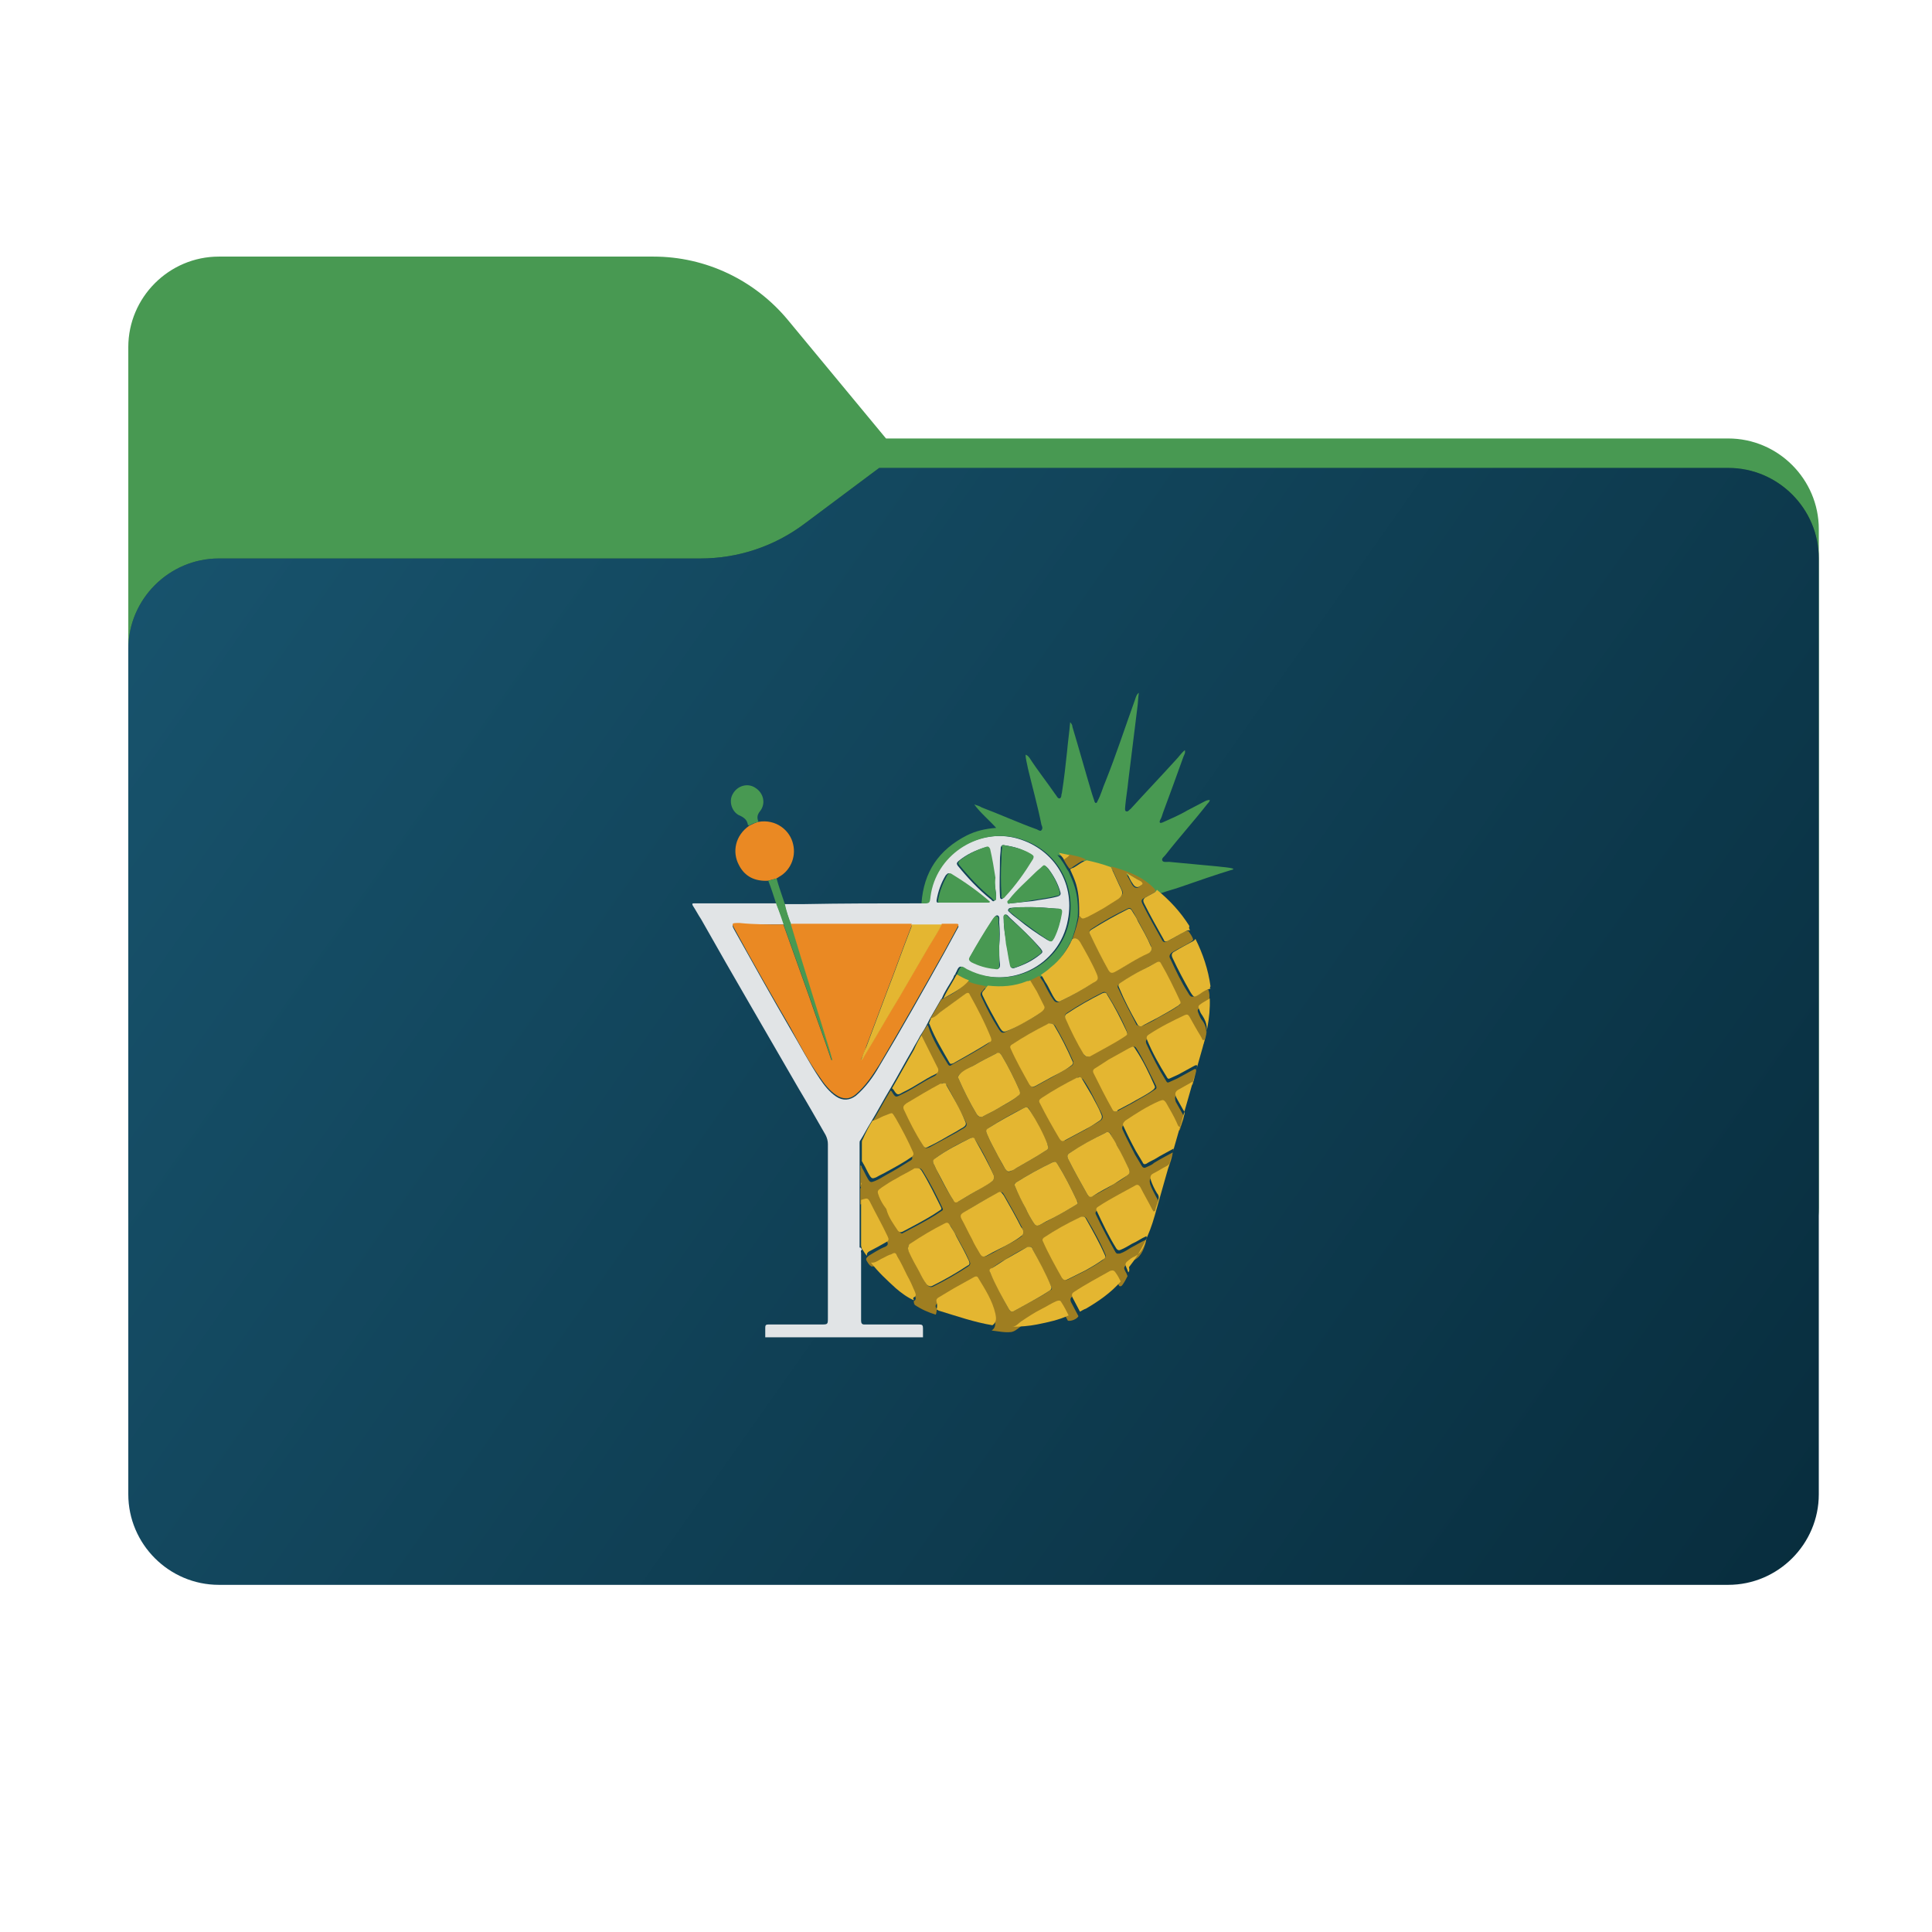 <?xml version="1.0" encoding="utf-8"?>
<!-- Generator: Adobe Illustrator 28.1.0, SVG Export Plug-In . SVG Version: 6.00 Build 0)  -->
<svg version="1.1" id="图层_1" xmlns="http://www.w3.org/2000/svg" xmlns:xlink="http://www.w3.org/1999/xlink" x="0px" y="0px"
	 width="256px" height="256px" viewBox="0 0 256 256" style="enable-background:new 0 0 256 256;" xml:space="preserve">
<style type="text/css">
	.st0{fill-rule:evenodd;clip-rule:evenodd;fill:#489952;}
	.st1{fill-rule:evenodd;clip-rule:evenodd;fill:url(#SVGID_1_);filter:url(#Adobe_OpacityMaskFilter);}
	.st2{mask:url(#mask0_1156_28154_00000142140854959721362270000002362821364848426906_);}
	.st3{fill-rule:evenodd;clip-rule:evenodd;fill-opacity:0.3;}
	.st4{fill-rule:evenodd;clip-rule:evenodd;fill:url(#SVGID_00000138550076853508987610000015589939386840429702_);}
	.st5{display:none;fill:#188038;}
	.st6{display:none;fill-rule:evenodd;clip-rule:evenodd;fill:#92FFD7;}
	.st7{fill:#E1E4E6;}
	.st8{fill:#489952;}
	.st9{fill:#EA8923;}
	.st10{fill:#9F7E21;}
	.st11{fill:#E4B631;}
</style>
<path class="st0" d="M104.4,42.4c-4.4-5.3-10.9-8.4-17.8-8.4H29c-6.6,0-12,5.4-12,12v12.1v10.1V160c0,6.6,5.4,12,12,12h200
	c6.6,0,12-5.4,12-12V70.1c0-6.6-5.4-12-12-12H117.4L104.4,42.4z"/>
<defs>
	<filter id="Adobe_OpacityMaskFilter" filterUnits="userSpaceOnUse" x="17" y="62" width="224" height="110">
		<feColorMatrix  type="matrix" values="1 0 0 0 0  0 1 0 0 0  0 0 1 0 0  0 0 0 1 0"/>
	</filter>
</defs>
<mask maskUnits="userSpaceOnUse" x="17" y="62" width="224" height="110" id="mask0_1156_28154_00000142140854959721362270000002362821364848426906_">
	
		<linearGradient id="SVGID_1_" gradientUnits="userSpaceOnUse" x1="32.582" y1="239.549" x2="213.35" y2="58.407" gradientTransform="matrix(1 0 0 -1 0 258)">
		<stop  offset="0" style="stop-color:#05815D"/>
		<stop  offset="1" style="stop-color:#0C575F"/>
	</linearGradient>
	<path class="st1" d="M104.4,42.4c-4.4-5.3-10.9-8.4-17.8-8.4H29c-6.6,0-12,5.4-12,12v12.1v10.1V160c0,6.6,5.4,12,12,12h200
		c6.6,0,12-5.4,12-12V70.1c0-6.6-5.4-12-12-12H117.4L104.4,42.4z"/>
</mask>
<g class="st2">
	<g>
		<path class="st3" d="M92.8,74c5,0,9.8-1.6,13.8-4.6l9.9-7.4H229c6.6,0,12,5.4,12,12v34v52c0,6.6-5.4,12-12,12H29
			c-6.6,0-12-5.4-12-12v-52V86c0-6.6,5.4-12,12-12h58H92.8z"/>
	</g>
</g>
<g>
	
		<linearGradient id="SVGID_00000055702593155073765680000013980583197315268499_" gradientUnits="userSpaceOnUse" x1="19.418" y1="199.422" x2="249.418" y2="36.922" gradientTransform="matrix(1 0 0 -1 0 258)">
		<stop  offset="0" style="stop-color:#18546E"/>
		<stop  offset="1" style="stop-color:#072B3B"/>
	</linearGradient>
	<path style="fill-rule:evenodd;clip-rule:evenodd;fill:url(#SVGID_00000055702593155073765680000013980583197315268499_);" d="
		M92.8,74c5,0,9.8-1.6,13.8-4.6l9.9-7.4H229c6.6,0,12,5.4,12,12v34v90c0,6.6-5.4,12-12,12H29c-6.6,0-12-5.4-12-12v-90V86
		c0-6.6,5.4-12,12-12h58H92.8z"/>
</g>
<path class="st5" d="M84,174.9v-18.1l2.1-2.1v-37.4l-2.1-2.1V97.1c0-8.5,9.2-13.8,16.6-9.6l67.4,38.9c7.4,4.3,7.4,14.9,0,19.2
	l-30,17.3l-2.4-1.1l-14.2,8.2v2.5l-20.7,12C93.2,188.8,84,183.4,84,174.9z"/>
<path class="st6" d="M132.3,130.2c-1.5-8.7-9-15-17.9-15H84v41.6h21.6l15.7,15.7l16.7-9.6L132.3,130.2z M105.6,120.8
	c2.9,0,5.2,2.3,5.2,5.2c0,2.9-2.3,5.2-5.2,5.2c-2.9,0-5.2-2.3-5.2-5.2C100.4,123.2,102.7,120.8,105.6,120.8z M95.6,141.2
	c-2.9,0-5.2-2.3-5.2-5.2c0-2.9,2.3-5.2,5.2-5.2c2.9,0,5.2,2.3,5.2,5.2C100.8,138.9,98.5,141.2,95.6,141.2z M105.6,151.2
	c-2.9,0-5.2-2.3-5.2-5.2c0-2.9,2.3-5.2,5.2-5.2c2.9,0,5.2,2.3,5.2,5.2C110.8,148.9,108.5,151.2,105.6,151.2z M115.7,141.2
	c-2.9,0-5.2-2.3-5.2-5.2c0-2.9,2.3-5.2,5.2-5.2c2.9,0,5.2,2.3,5.2,5.2C120.9,138.9,118.5,141.2,115.7,141.2z"/>
<path class="st7" d="M114.2,165.6c-0.2,0.1-0.1,0.3-0.1,0.4c0,3,0,6,0,9c0,0.3,0.1,0.5,0.4,0.5c2.4,0,4.9,0,7.3,0
	c0.4,0,0.5,0.1,0.5,0.5c0,0.4,0,0.8,0,1.2c-7,0-13.9,0-20.9,0c0-0.4,0-0.9,0-1.3c0-0.3,0.1-0.4,0.4-0.4c2.3,0,4.7,0,7,0
	c0.9,0,0.9,0,0.9-0.9c0-7.7,0-15.3,0-23c0-0.4-0.1-0.8-0.3-1.2c-1.2-2.1-2.4-4.2-3.6-6.2c-1.1-1.9-2.2-3.8-3.3-5.7
	c-1.1-1.9-2.2-3.8-3.3-5.7c-1-1.7-2-3.5-3-5.2c-1.1-1.9-2.2-3.9-3.3-5.8c-0.4-0.6-0.7-1.2-1.1-1.8c-0.1-0.2-0.1-0.3,0.1-0.3
	c0.6,0,1.3,0,1.9,0c3,0,6.1,0,9.1,0c0.3,0.9,0.7,1.8,1,2.8c-2,0-3.9,0-5.9,0c-1.1,0-1.1,0-0.6,0.9c2.4,4.3,4.8,8.6,7.3,12.9
	c1.3,2.2,2.5,4.5,3.9,6.6c0.6,0.9,1.3,1.8,2.2,2.4c0.9,0.6,1.8,0.5,2.6-0.1c1.3-1.1,2.3-2.5,3.1-3.9c3-5,5.8-10,8.6-15
	c0.6-1.1,1.2-2.2,1.8-3.3c0.2-0.3,0.1-0.4-0.2-0.4c-0.6,0-1.2,0-1.9,0c-1.3,0-2.7,0-4,0c-0.2,0-0.3,0-0.5,0c-4.4,0-8.8,0-13.2,0
	c-0.7,0-1.5,0-2.2,0c0,0-0.1,0-0.1,0c-0.3-0.9-0.6-1.8-0.9-2.8c0.9,0,1.8,0,2.6,0c5.1-0.1,10.2-0.1,15.4-0.1c0.1,0,0.1,0,0.2,0
	c0.9,0,0.9,0,1-0.9c0.7-5.3,6.1-9,11.3-7.8c5,1.2,8.1,5.8,7.1,10.9c-1.1,6.1-7.8,9.4-13.4,6.6c-0.3-0.1-0.6-0.5-0.9-0.4
	c-0.3,0.1-0.4,0.6-0.6,0.9c0,0,0,0.1,0,0.1c-0.2,0.1-0.2,0.3-0.3,0.5c-0.5,0.9-1.1,1.7-1.5,2.7l0,0c0,0-0.1,0.1-0.1,0.1
	c-0.5,0.9-1,1.7-1.5,2.6c-0.1,0.2-0.2,0.4-0.3,0.6c-0.3,0.6-0.6,1.1-1,1.7c-0.3,0.6-0.7,1.2-1,1.8c-1,1.7-1.9,3.4-2.9,5.1
	c-0.9,1.5-1.7,3-2.6,4.5c-0.5,0.8-0.9,1.6-1.4,2.4c-0.1,0.1-0.1,0.2-0.1,0.4c0,0.8,0,1.7,0,2.5c0,0.9,0,1.9,0,2.8c0,0.1,0,0.2,0,0.3
	c0,0.7,0,1.4,0,2.1c0,0.1,0,0.1,0,0.2c0,2,0,3.9,0,5.9C114.1,165.3,114.1,165.4,114.2,165.6z M133,121.9c0,1.1,0.2,2.1,0.4,3.2
	c0.1,0.9,0.3,1.8,0.5,2.7c0.1,0.5,0.2,0.6,0.7,0.4c1.2-0.4,2.2-0.9,3.2-1.7c0.4-0.3,0.4-0.4,0.1-0.8c-1.3-1.5-2.7-2.8-4.1-4.1
	c-0.2-0.2-0.4-0.5-0.6-0.4C132.9,121.3,133,121.6,133,121.9z M133.9,119.7c1-0.1,1.9-0.2,2.9-0.3c1.1-0.2,2.2-0.3,3.3-0.6
	c0.4-0.1,0.5-0.3,0.4-0.6c-0.3-1.1-0.9-2.2-1.6-3.1c-0.1-0.1-0.2-0.2-0.2-0.2c-0.2-0.2-0.3-0.2-0.5,0c-0.3,0.3-0.6,0.5-0.9,0.8
	c-1.2,1.1-2.5,2.3-3.5,3.6c-0.1,0.1-0.3,0.3-0.2,0.4C133.5,119.8,133.8,119.7,133.9,119.7z M132,118.6c-0.1-0.7-0.2-1.5-0.3-2.2
	c-0.2-1.3-0.4-2.5-0.7-3.8c-0.1-0.2-0.1-0.4-0.5-0.3c-1.3,0.4-2.4,0.9-3.5,1.8c-0.2,0.2-0.3,0.3-0.1,0.6c1.3,1.6,2.7,3.1,4.3,4.4
	c0.2,0.1,0.3,0.4,0.5,0.3C132.1,119.1,131.9,118.8,132,118.6z M136.6,120.2c-1.1,0-1.9,0-2.6,0.1c-0.1,0-0.3,0-0.4,0.2
	c-0.1,0.2,0.1,0.3,0.2,0.4c0.3,0.3,0.7,0.6,1.1,0.9c1.2,1,2.5,1.9,3.8,2.7c0.5,0.3,0.7,0.3,0.9-0.2c0.5-1,0.9-2.1,1-3.2
	c0.1-0.6,0-0.7-0.6-0.7C138.8,120.3,137.6,120.2,136.6,120.2z M133.1,112c-0.3-0.1-0.5,0.1-0.5,0.4c0,0.5-0.1,1-0.1,1.5
	c0,1.6-0.1,3.2,0,4.8c0,0.1,0,0.3,0.1,0.4c0.2,0.1,0.3-0.1,0.4-0.2c1.4-1.6,2.6-3.3,3.7-5c0.2-0.3,0.1-0.5-0.2-0.6
	C135.6,112.5,134.4,112.2,133.1,112z M132.4,125.4c0.1-1.1,0.1-2.1,0-3.2c0-0.3,0.1-0.8-0.2-0.9c-0.3-0.1-0.5,0.4-0.7,0.6
	c-1,1.6-2,3.2-2.9,4.8c-0.2,0.3-0.1,0.5,0.2,0.7c1,0.5,2,0.8,3.1,0.9c0.5,0.1,0.6,0,0.6-0.5C132.4,127,132.4,126.2,132.4,125.4z
	 M131,119.6c0,0,0-0.1,0-0.1c-1.6-1.4-3.3-2.6-5.1-3.7c-0.3-0.2-0.4,0-0.6,0.2c-0.6,1-1,2.1-1.2,3.3c0,0.2,0,0.3,0.2,0.3
	C126.7,119.6,128.9,119.6,131,119.6z"/>
<path class="st8" d="M126.8,129.1C126.8,129,126.8,129,126.8,129.1c0.2-0.4,0.3-0.8,0.6-1c0.2-0.1,0.6,0.3,0.9,0.4
	c5.6,2.8,12.3-0.5,13.4-6.6c0.9-5.1-2.1-9.7-7.1-10.9c-5.2-1.2-10.6,2.4-11.3,7.8c-0.1,0.9-0.1,0.9-1,0.9c-0.1,0-0.1,0-0.2,0
	c0.3-4.2,2.3-7.1,6-9c1.2-0.6,2.5-0.9,3.9-1c-1-1.1-2.1-2-2.9-3.1c0.3,0.1,0.7,0.2,1,0.4c2.4,0.9,4.8,2,7.3,2.9
	c0.2,0.1,0.5,0.3,0.6,0.1c0.2-0.2,0.1-0.5,0-0.7c-0.5-2.5-1.2-5-1.8-7.5c-0.1-0.6-0.3-1.2-0.3-1.8c0.3,0.1,0.4,0.3,0.5,0.4
	c1.1,1.7,2.3,3.2,3.4,4.8c0.2,0.2,0.3,0.6,0.6,0.6c0.3-0.1,0.2-0.5,0.3-0.7c0.3-1.9,0.5-3.7,0.7-5.6c0.1-1.2,0.3-2.5,0.4-3.8
	c0.2,0.2,0.3,0.4,0.3,0.6c0.9,3,1.7,5.9,2.6,8.9c0.1,0.3,0.2,0.6,0.3,0.9c0,0.1,0.1,0.3,0.2,0.3c0.1,0,0.2-0.1,0.2-0.2
	c0.5-0.9,0.7-1.8,1.1-2.7c1.4-3.5,2.6-7.2,3.9-10.8c0.1-0.3,0.2-0.7,0.5-0.9c-0.1,0.7-0.1,1.3-0.2,2c-0.4,3.2-0.8,6.4-1.2,9.7
	c-0.1,1.1-0.3,2.2-0.4,3.3c0,0.2-0.1,0.6,0.1,0.7c0.3,0.1,0.4-0.2,0.6-0.3c2-2.2,4-4.3,6-6.5c0.4-0.4,0.7-0.9,1.2-1.3
	c0.1,0.4-0.1,0.6-0.2,0.9c-0.9,2.5-1.8,5-2.7,7.4c-0.1,0.3-0.2,0.7-0.4,1c0,0.1-0.1,0.2,0,0.3c0.1,0.1,0.2,0,0.3,0
	c1.1-0.5,2.3-1,3.3-1.6c0.8-0.4,1.5-0.8,2.3-1.2c0.2-0.1,0.4-0.2,0.7-0.2c0,0.2-0.2,0.4-0.3,0.5c-1.8,2.3-3.7,4.4-5.5,6.7
	c-0.2,0.3-0.6,0.5-0.5,0.8c0.1,0.3,0.6,0.2,0.9,0.2c2.1,0.2,4.3,0.4,6.4,0.6c0.7,0.1,1.4,0.1,2.1,0.3c0,0,0,0.1,0,0.1
	c-2.3,0.7-4.6,1.5-6.9,2.3c-0.8,0.3-1.7,0.5-2.5,0.8c-0.4,0.1-0.7-0.1-1.1-0.1c-1.6-1.7-3.7-2.3-5.8-3c-1.1-0.4-2.2-0.7-3.3-1
	c-0.7-0.4-1.5-0.5-2.2-0.6c-0.5-0.1-0.9-0.2-1.5-0.3c0.3,0.3,0.5,0.6,0.7,0.9c0.3,0.4,0.5,0.9,0.8,1.3c0.3,0.7,0.6,1.3,0.8,2
	c0.4,1.3,0.5,2.7,0.4,4.1c-0.2,1.1-0.5,2.2-0.9,3.2l0,0c0,0,0,0-0.1,0.1c-0.7,1.4-1.6,2.7-2.8,3.7c-0.4,0.3-0.9,0.7-1.3,1
	c-0.5,0.2-1,0.5-1.4,0.7c-0.1,0-0.2,0-0.3,0.1c-1.7,0.7-3.4,0.8-5.2,0.6c-0.9-0.2-1.7-0.3-2.5-0.7
	C127.8,129.7,127.3,129.4,126.8,129.1z"/>
<path class="st9" d="M100.5,108.9c2.3-0.4,4.2,1.1,4.6,3c0.4,1.7-0.4,3.5-1.9,4.3c-0.1,0.1-0.2,0.1-0.3,0.2
	c-0.4,0.1-0.7,0.2-1.1,0.3c-1.7,0.1-3.1-0.5-3.9-2.1c-0.9-1.7-0.5-3.9,1.4-5.2C99.7,109.2,100.1,109,100.5,108.9z"/>
<path class="st8" d="M100.5,108.9c-0.5,0.1-0.9,0.3-1.3,0.5c0,0,0-0.1-0.1-0.1c-0.1-0.6-0.4-0.9-1-1.2c-1.1-0.4-1.6-1.9-1-2.9
	c0.6-1.1,2-1.5,3-0.8c1.1,0.7,1.4,2.1,0.6,3.1C100.3,108,100.3,108.4,100.5,108.9z"/>
<path class="st8" d="M101.8,116.7c0.4-0.1,0.7-0.2,1.1-0.3c0.3,1.1,0.7,2.2,1.1,3.4c0.2,0.9,0.5,1.9,0.9,2.8c0,0,0,0,0,0.1
	c1.7,5.6,3.5,11.2,5.2,16.9c0.1,0.4,0.2,0.7,0.3,1.1c-0.1-0.1-0.2-0.2-0.2-0.2c-0.9-2.7-1.9-5.3-2.8-8c-1.2-3.3-2.3-6.5-3.5-9.8
	c-0.3-0.9-0.6-1.8-1-2.8C102.5,118.7,102.2,117.7,101.8,116.7z"/>
<path class="st10" d="M142.1,124.4c0.4-1.1,0.7-2.1,0.9-3.2c0.5,0.5,0.5,0.5,1.1,0.2c0.7-0.4,1.4-0.8,2.2-1.2
	c0.6-0.4,1.3-0.8,1.9-1.2c0.6-0.4,0.7-0.7,0.4-1.2c-0.5-1-0.9-2-1.4-3c2.1,0.6,4.2,1.3,5.8,3c0,0.1,0.1,0.1,0.1,0.2
	c0,0.2-0.2,0.3-0.4,0.4c-0.4,0.2-0.7,0.4-1.1,0.6c-0.4,0.2-0.4,0.4-0.2,0.8c0.8,1.6,1.7,3.2,2.6,4.8c0.1,0.2,0.3,0.3,0.5,0.2
	c0.9-0.4,1.6-0.9,2.4-1.3c0.2-0.1,0.4-0.2,0.6-0.1c0.2,0.3,0.5,0.7,0.6,1.1c0,0.1-0.2,0.2-0.3,0.3c-0.8,0.5-1.7,0.9-2.5,1.4
	c-0.4,0.3-0.4,0.6-0.2,0.9c0.7,1.5,1.4,3,2.3,4.4c0.4,0.7,0.5,0.7,1.3,0.3c0.5-0.3,0.9-0.6,1.4-0.7c0.2,0.5,0.2,1.1,0.1,1.7
	c-0.3,0.2-0.7,0.4-1,0.6c-0.6,0.4-0.6,0.4-0.3,1.1c0.1,0.2,0.2,0.5,0.4,0.7c0.6,0.8,0.7,1.7,0.3,2.7c-0.1,0.2,0,0.4-0.2,0.4
	c-0.2,0-0.2-0.2-0.3-0.3c0-0.1-0.1-0.1-0.1-0.2c-0.5-0.9-1-1.8-1.5-2.6c-0.2-0.3-0.3-0.3-0.6-0.2c-1.6,0.8-3.2,1.7-4.8,2.6
	c-0.3,0.2-0.3,0.4-0.2,0.7c0.8,1.7,1.6,3.3,2.6,4.9c0.1,0.2,0.2,0.3,0.4,0.2c0.4-0.2,0.7-0.3,1.1-0.5c0.7-0.4,1.5-0.8,2.2-1.2
	c0.2-0.1,0.3-0.1,0.3,0.2c-0.1,0.5-0.3,1.1-0.4,1.6c0,0.2-0.2,0.3-0.3,0.4c-0.5,0.3-1.1,0.6-1.6,0.9c-0.5,0.3-0.6,0.6-0.4,1.2
	c0.3,0.5,0.6,1.1,0.9,1.6c0.1,0.2,0.2,0.4,0.1,0.7c-0.1,0.3-0.2,0.6-0.3,0.9c-0.1,0.2-0.1,0.6-0.3,0.6c-0.2,0-0.3-0.4-0.4-0.6
	c-0.5-0.9-0.9-1.8-1.4-2.6c-0.3-0.5-0.4-0.5-0.9-0.2c-1.6,0.8-3.1,1.7-4.5,2.6c-0.3,0.2-0.4,0.4-0.2,0.8c0.5,1.1,1.1,2.2,1.6,3.2
	c0.3,0.5,0.6,1,0.9,1.5c0.1,0.2,0.3,0.3,0.5,0.2c0.4-0.2,0.8-0.3,1.1-0.6c0.8-0.5,1.6-0.9,2.5-1.4c-0.1,0.7-0.3,1.3-0.5,1.8
	c-0.1,0.3-0.2,0.4-0.4,0.5c-0.6,0.3-1.2,0.6-1.8,1c-0.4,0.2-0.4,0.5-0.3,0.9c0.2,0.6,0.5,1.1,0.8,1.7c0.2,0.3,0.3,0.5,0.2,0.8
	c-0.1,0.4-0.3,0.8-0.4,1.3c0,0.1,0,0.3-0.2,0.3c-0.1,0-0.2-0.1-0.2-0.2c-0.6-1-1.1-2-1.6-3c-0.2-0.3-0.3-0.4-0.7-0.2
	c-0.7,0.4-1.5,0.8-2.2,1.2c-0.9,0.5-1.8,1-2.7,1.6c-0.2,0.1-0.3,0.3-0.2,0.5c0.8,1.7,1.7,3.4,2.6,5c0.2,0.3,0.3,0.2,0.6,0.2
	c0.6-0.2,1-0.5,1.5-0.8c0.6-0.3,1.2-0.7,1.9-1c0.1,0.1,0,0.2,0,0.4c-0.3,1-0.7,2-1.8,2.4c-0.1,0-0.2,0.1-0.3,0.2
	c-0.9,0.6-0.9,0.6-0.4,1.5c0,0.1,0.1,0.2,0.1,0.3c-0.2,0.4-0.4,0.8-0.7,1.2c-0.1,0.1-0.2,0.2-0.4,0.1c-0.2-0.4-0.4-0.8-0.7-1.2
	c-0.2-0.3-0.4-0.3-0.7-0.2c-1.7,0.8-3.3,1.7-4.8,2.8c-0.3,0.2-0.3,0.4-0.2,0.7c0.3,0.6,0.7,1.3,1,1.9c-0.2,0.4-1,0.7-1.4,0.6
	c-0.3-0.6-0.7-1.3-1-1.8c-0.2-0.2-0.4-0.3-0.6-0.1c-0.6,0.3-1.2,0.7-1.9,1c-1,0.5-1.9,1.1-2.8,1.7c-0.4,0.3-0.7,0.6-1.2,0.7
	c-0.9,0.1-1.7-0.1-2.6-0.2c0.6-0.4,0.5-1,0.4-1.5c-0.4-1.7-1.4-3.2-2.3-4.8c-0.1-0.2-0.3-0.2-0.5-0.1c-0.9,0.5-1.8,1-2.7,1.5
	c-0.7,0.4-1.3,0.8-2,1.2c-0.2,0.1-0.4,0.4-0.3,0.6c0.2,0.3,0.1,0.7,0,1c-1-0.3-1.9-0.7-2.8-1.3c0-0.1,0-0.1-0.1-0.1c0,0,0,0,0,0
	c0.1-0.1-0.1-0.3,0-0.4c0.4-0.2,0.2-0.5,0.1-0.8c-0.3-0.7-0.7-1.4-1-2.1c-0.4-0.8-0.9-1.7-1.3-2.5c-0.3-0.5-0.3-0.5-0.8-0.3
	c-0.4,0.2-0.7,0.4-1.1,0.5c-0.5,0.2-0.9,0.7-1.6,0.6c0,0,0,0,0,0c0,0,0-0.1-0.1-0.1c-0.2-0.2-0.4-0.5-0.5-0.7
	c-0.1-0.3,0.1-0.4,0.3-0.6c0.7-0.4,1.4-0.9,2.2-1.2c0.4-0.2,0.4-0.4,0.2-0.8c-0.6-1.5-1.4-2.9-2.2-4.3c-0.4-0.8-0.4-0.8-1.3-0.5
	c0-0.7,0-1.4,0-2.1c0.1-0.1,0.1-0.2,0-0.3c0-0.9,0-1.9,0-2.8c0.2,0.1,0.2,0.2,0.2,0.3c0.3,0.5,0.5,1,0.8,1.5
	c0.3,0.5,0.4,0.5,0.9,0.3c0.5-0.2,1-0.5,1.5-0.8c1.1-0.6,2.1-1.2,3.2-1.9c0.2-0.1,0.4-0.3,0.2-0.6c-0.7-1.5-1.4-3-2.3-4.5
	c-0.5-0.9-0.3-0.9-1.4-0.4c-0.6,0.2-1.1,0.6-1.7,0.7c0.9-1.5,1.7-3,2.6-4.5c0.1,0.1,0.2,0.1,0.2,0.2c0.5,0.8,0.5,0.7,1.3,0.3
	c1.5-0.7,2.8-1.7,4.3-2.4c0.4-0.2,0.4-0.5,0.2-0.9c-0.7-1.4-1.4-2.8-2.1-4.2c0.3-0.6,0.6-1.1,1-1.7c0,0.1,0.1,0.1,0.1,0.2
	c0.6,1.8,1.6,3.4,2.6,5c0.1,0.2,0.3,0.3,0.5,0.1c1.6-0.9,3.3-1.8,4.8-2.8c0.3-0.2,0.3-0.4,0.2-0.6c-0.8-1.9-1.8-3.8-2.8-5.7
	c-0.2-0.3-0.3-0.4-0.6-0.1c-1.1,0.8-2.2,1.6-3.3,2.4c-0.4,0.3-0.7,0.7-1.2,0.8c0.5-0.9,1-1.7,1.5-2.6c0,0,0.1-0.1,0.1-0.1
	c0,0,0,0,0,0c1.3-0.6,2.5-1.3,3.4-2.4c0.8,0.4,1.7,0.5,2.5,0.7c-0.2,0.2-0.4,0.5-0.6,0.7c-0.2,0.2-0.2,0.4-0.1,0.6
	c0.7,1.5,1.4,2.9,2.3,4.3c0.4,0.6,0.5,0.7,1.2,0.3c1-0.4,1.9-1,2.9-1.5c0.5-0.3,1.1-0.6,1.5-1c0.3-0.2,0.3-0.4,0.2-0.8
	c-0.3-0.6-0.6-1.2-0.9-1.8c-0.3-0.5-0.6-1-0.9-1.5c0.5-0.2,1-0.5,1.4-0.7c0.2,0.3,0.4,0.6,0.6,0.9c0.4,0.8,0.8,1.6,1.3,2.3
	c0.2,0.3,0.5,0.4,0.8,0.2c1.5-0.7,2.9-1.5,4.3-2.4c0.6-0.4,0.7-0.6,0.4-1.2c-0.6-1.5-1.4-2.9-2.2-4.2
	C142.9,124.4,142.6,124.2,142.1,124.4z M135.6,163.3c0-0.2-0.1-0.5-0.2-0.7c-0.7-1.4-1.5-2.8-2.3-4.2c-0.3-0.5-0.3-0.5-0.9-0.3
	c-1.6,0.8-3.1,1.7-4.5,2.6c-0.3,0.2-0.4,0.5-0.2,0.8c0.5,0.9,0.9,1.8,1.4,2.7c0.4,0.7,0.7,1.3,1.1,2c0.2,0.3,0.4,0.4,0.8,0.2
	c0.6-0.3,1.2-0.6,1.7-0.9c1-0.6,2-1,2.9-1.7C135.5,163.6,135.6,163.5,135.6,163.3z M125,143.5c-0.1,0-0.2,0.1-0.3,0.2
	c-1.6,0.8-3,1.7-4.5,2.6c-0.3,0.2-0.4,0.5-0.3,0.9c0.8,1.5,1.5,3.1,2.4,4.5c0.3,0.5,0.4,0.5,0.9,0.3c1.1-0.6,2.2-1.2,3.3-1.8
	c0.4-0.2,0.8-0.5,1.2-0.7c0.3-0.2,0.5-0.4,0.3-0.8c-0.8-1.6-1.6-3.2-2.5-4.8C125.4,143.7,125.3,143.5,125,143.5z M152.6,125.7
	c0-0.1-0.1-0.3-0.1-0.4c-0.5-1.1-1.1-2.2-1.7-3.3c-0.3-0.5-0.5-1-0.8-1.4c-0.1-0.2-0.3-0.4-0.6-0.2c-1.7,0.8-3.3,1.7-4.8,2.7
	c-0.2,0.1-0.3,0.3-0.2,0.5c0.8,1.7,1.6,3.3,2.5,4.9c0.2,0.4,0.5,0.4,0.8,0.2c1.6-0.7,2.9-1.8,4.5-2.5
	C152.4,126.2,152.6,126,152.6,125.7z M147.8,147.3c0.2,0,0.3-0.1,0.5-0.2c0.6-0.3,1.1-0.6,1.7-0.9c1-0.6,2-1.1,3-1.8
	c0.2-0.1,0.3-0.2,0.2-0.5c-0.8-1.6-1.6-3.3-2.5-4.8c-0.3-0.5-0.3-0.5-0.9-0.2c-0.9,0.5-1.8,1-2.7,1.5c-0.6,0.3-1.2,0.7-1.7,1.1
	c-0.3,0.2-0.5,0.4-0.3,0.7c0.8,1.6,1.6,3.2,2.5,4.8C147.4,147.1,147.6,147.3,147.8,147.3z M143.5,161.2c-0.1,0-0.2,0.1-0.3,0.1
	c-1.7,0.8-3.3,1.7-4.8,2.7c-0.2,0.1-0.2,0.3-0.1,0.5c0.7,1.7,1.6,3.3,2.5,4.8c0.2,0.3,0.5,0.4,0.8,0.2c0.8-0.4,1.6-0.8,2.4-1.2
	c0.7-0.4,1.4-0.8,2.1-1.3c0.2-0.2,0.5-0.4,0.4-0.7c-0.7-1.7-1.6-3.3-2.5-4.8C143.9,161.3,143.7,161.2,143.5,161.2z M144.1,140
	c0.1,0,0.2,0,0.3-0.1c1.6-0.8,3.2-1.7,4.7-2.7c0.3-0.2,0.3-0.3,0.2-0.6c-0.7-1.7-1.6-3.3-2.6-4.9c-0.2-0.3-0.4-0.3-0.6-0.2
	c-1.6,0.8-3.2,1.7-4.7,2.7c-0.3,0.2-0.4,0.4-0.2,0.7c0.7,1.6,1.6,3.2,2.4,4.7C143.6,139.8,143.8,140,144.1,140z M136.4,165.2
	c-0.1,0-0.3,0.1-0.4,0.1c-1,0.5-1.9,1-2.8,1.6c-0.6,0.3-1.2,0.7-1.7,1.1c-0.2,0.1-0.4,0.3-0.3,0.6c0.8,1.7,1.6,3.3,2.5,4.9
	c0.2,0.3,0.4,0.4,0.7,0.2c0.7-0.4,1.3-0.7,2-1.1c0.9-0.5,1.9-1,2.7-1.6c0.2-0.1,0.4-0.2,0.2-0.5c-0.8-1.7-1.6-3.4-2.5-5
	C136.8,165.3,136.7,165.2,136.4,165.2z M151.2,136c0.1,0,0.2-0.1,0.3-0.1c0.6-0.3,1.3-0.6,1.9-1c0.9-0.5,1.9-1,2.7-1.6
	c0.2-0.1,0.4-0.2,0.2-0.5c-0.8-1.7-1.6-3.5-2.6-5.1c-0.1-0.2-0.2-0.2-0.5-0.1c-0.7,0.3-1.3,0.6-1.9,1c-1,0.5-2,1.1-2.9,1.7
	c-0.3,0.2-0.4,0.4-0.2,0.7c0.7,1.6,1.6,3.2,2.4,4.8C150.8,135.9,150.9,136,151.2,136z M121.7,154.8c-0.1,0-0.2,0.1-0.3,0.1
	c-0.8,0.4-1.7,0.9-2.5,1.4c-0.6,0.3-1.2,0.7-1.8,1.1c-0.7,0.5-0.7,0.5-0.4,1.3c0.2,0.5,0.5,0.9,0.8,1.4c0.1,0.1,0.2,0.3,0.2,0.4
	c0.3,1,0.9,1.8,1.5,2.7c0.2,0.3,0.3,0.3,0.6,0.1c0.6-0.3,1.1-0.6,1.7-0.9c1.1-0.6,2.2-1.2,3.2-1.9c0.2-0.1,0.3-0.2,0.2-0.4
	c-0.8-1.7-1.6-3.3-2.6-4.9C122.1,154.9,122,154.8,121.7,154.8z M142.8,159.4c0-0.1,0-0.2-0.1-0.3c-0.8-1.7-1.6-3.3-2.6-4.9
	c-0.2-0.3-0.4-0.3-0.6-0.2c-1.7,0.8-3.3,1.7-4.9,2.7c-0.2,0.1-0.2,0.3-0.1,0.5c0.4,1,0.9,1.9,1.4,2.9c0.3,0.7,0.7,1.4,1.1,2
	c0.2,0.3,0.4,0.4,0.8,0.2c0.6-0.3,1.2-0.6,1.7-0.9c1-0.5,2-1.1,3-1.7C142.6,159.6,142.8,159.6,142.8,159.4z M146.7,150
	c0,0-0.1,0-0.2,0.1c-1.7,0.8-3.2,1.7-4.8,2.7c-0.3,0.2-0.3,0.4-0.2,0.7c0.8,1.6,1.7,3.2,2.6,4.8c0.2,0.3,0.4,0.3,0.7,0.2
	c0.9-0.5,1.9-1,2.8-1.6c0.6-0.3,1.2-0.7,1.7-1.1c0.3-0.2,0.5-0.5,0.3-0.9c-0.5-1-1.1-2.1-1.6-3.1c-0.3-0.5-0.5-0.9-0.8-1.4
	C147.2,150.2,147,150,146.7,150z M138.9,152c0-0.1-0.1-0.3-0.1-0.4c-0.7-1.5-1.5-3-2.3-4.4c-0.3-0.6-0.4-0.6-1-0.3
	c-1.5,0.7-3,1.6-4.4,2.5c-0.4,0.3-0.5,0.4-0.3,0.9c0.4,1,1,2,1.5,3c0.3,0.6,0.6,1.1,0.9,1.6c0.3,0.4,0.4,0.5,0.9,0.2
	c0.2-0.1,0.4-0.2,0.7-0.4c1.2-0.7,2.5-1.4,3.7-2.2C138.7,152.4,138.9,152.3,138.9,152z M139.1,135.6c0,0-0.1,0.1-0.2,0.1
	c-1.6,0.8-3.2,1.7-4.7,2.7c-0.2,0.1-0.3,0.3-0.2,0.5c0.7,1.7,1.6,3.3,2.5,4.8c0.2,0.4,0.5,0.4,0.8,0.2c0.7-0.4,1.3-0.7,2-1.1
	c0.9-0.5,1.7-1,2.6-1.5c0.3-0.2,0.4-0.4,0.3-0.7c-0.7-1.6-1.5-3.2-2.4-4.7C139.6,135.7,139.4,135.6,139.1,135.6z M143,142.7
	c-0.1,0-0.2,0.1-0.2,0.1c-1.6,0.8-3.2,1.7-4.7,2.7c-0.3,0.2-0.4,0.4-0.2,0.7c0.8,1.6,1.6,3.2,2.6,4.7c0.2,0.3,0.4,0.3,0.7,0.2
	c0.9-0.5,1.9-1,2.8-1.5c0.6-0.4,1.2-0.7,1.8-1.1c0.3-0.2,0.4-0.5,0.2-0.9c-0.4-0.8-0.8-1.6-1.2-2.4c-0.4-0.8-0.8-1.5-1.3-2.2
	C143.3,142.9,143.2,142.7,143,142.7z M131.7,156c0,0,0-0.1,0-0.2c-0.7-1.7-1.5-3.3-2.5-4.8c-0.2-0.3-0.4-0.3-0.6-0.2
	c-1.7,0.8-3.2,1.6-4.7,2.7c-0.2,0.2-0.3,0.4-0.2,0.7c0.2,0.3,0.3,0.7,0.5,1c0.6,1.3,1.3,2.6,2.1,3.8c0.2,0.3,0.4,0.3,0.7,0.2
	c0.5-0.3,1-0.6,1.5-0.9c1-0.6,2-1.1,3-1.8C131.6,156.4,131.7,156.3,131.7,156z M130,148c0.1,0,0.2-0.1,0.3-0.1
	c0.8-0.4,1.6-0.8,2.4-1.3c0.8-0.4,1.5-0.8,2.2-1.4c0.2-0.2,0.3-0.4,0.2-0.7c-0.7-1.6-1.5-3.2-2.4-4.7c-0.2-0.3-0.3-0.3-0.7-0.2
	c-1,0.5-2,1-3,1.6c-0.6,0.3-1.2,0.7-1.8,1.1c-0.2,0.2-0.3,0.3-0.2,0.6c0.7,1.6,1.5,3.2,2.4,4.7C129.5,147.8,129.6,148,130,148z
	 M120.3,165.4c0.1,0.2,0.1,0.3,0.2,0.5c0.5,0.9,0.9,1.8,1.4,2.7c0.3,0.6,0.6,1.2,1,1.7c0.2,0.2,0.4,0.3,0.7,0.2
	c1.6-0.8,3.2-1.7,4.7-2.7c0.3-0.2,0.3-0.4,0.2-0.6c-0.5-1.2-1.1-2.2-1.7-3.3c-0.3-0.5-0.5-0.9-0.8-1.4c-0.2-0.2-0.3-0.4-0.7-0.3
	c-1.6,0.8-3.2,1.6-4.6,2.7C120.4,164.9,120.4,165.1,120.3,165.4z M149.3,115.7c0,0.1,0,0.2,0,0.2c0.2,0.4,0.5,0.9,0.7,1.3
	c0.3,0.5,0.7,0.6,1.1,0.2c0.2-0.2,0.2-0.4,0-0.5C150.6,116.4,150,116.1,149.3,115.7z"/>
<path class="st11" d="M149.5,168.6c0-0.1-0.1-0.2-0.1-0.3c-0.4-0.9-0.4-0.9,0.4-1.5c0.1-0.1,0.2-0.1,0.3-0.2
	c1.1-0.4,1.5-1.4,1.8-2.4c0-0.1,0.1-0.2,0-0.4c-0.7,0.3-1.2,0.7-1.9,1c-0.5,0.3-1,0.6-1.5,0.8c-0.2,0.1-0.4,0.1-0.6-0.2
	c-1-1.6-1.8-3.3-2.6-5c-0.1-0.2,0-0.4,0.2-0.5c0.9-0.6,1.8-1.1,2.7-1.6c0.7-0.4,1.5-0.8,2.2-1.2c0.3-0.2,0.5-0.1,0.7,0.2
	c0.5,1,1.1,2,1.6,3c0.1,0.1,0.1,0.3,0.2,0.2c0.2,0,0.2-0.2,0.2-0.3c0.1-0.4,0.3-0.8,0.4-1.3c0.1-0.3,0-0.6-0.2-0.8
	c-0.3-0.5-0.6-1.1-0.8-1.7c-0.1-0.4-0.1-0.7,0.3-0.9c0.6-0.3,1.2-0.7,1.8-1c0.2-0.1,0.4-0.3,0.4-0.5c0.1-0.6,0.4-1.1,0.5-1.8
	c-0.9,0.5-1.7,0.9-2.5,1.4c-0.4,0.2-0.8,0.4-1.1,0.6c-0.2,0.1-0.4,0.1-0.5-0.2c-0.3-0.5-0.6-1-0.9-1.5c-0.6-1.1-1.1-2.1-1.6-3.2
	c-0.2-0.3-0.1-0.5,0.2-0.8c1.5-1,2.9-1.9,4.5-2.6c0.5-0.2,0.6-0.2,0.9,0.2c0.5,0.9,1,1.7,1.4,2.6c0.1,0.2,0.2,0.6,0.4,0.6
	c0.2,0,0.2-0.4,0.3-0.6c0.1-0.3,0.2-0.6,0.3-0.9c0.1-0.2,0.1-0.5-0.1-0.7c-0.3-0.5-0.6-1.1-0.9-1.6c-0.3-0.6-0.2-0.9,0.4-1.2
	c0.5-0.3,1.1-0.6,1.6-0.9c0.2-0.1,0.3-0.2,0.3-0.4c0.1-0.5,0.3-1.1,0.4-1.6c0.1-0.3-0.1-0.3-0.3-0.2c-0.7,0.4-1.5,0.8-2.2,1.2
	c-0.4,0.2-0.7,0.3-1.1,0.5c-0.2,0.1-0.3,0-0.4-0.2c-1-1.6-1.9-3.2-2.6-4.9c-0.1-0.3-0.1-0.5,0.2-0.7c1.5-1,3.1-1.8,4.8-2.6
	c0.3-0.1,0.4-0.1,0.6,0.2c0.5,0.9,1,1.8,1.5,2.6c0,0.1,0.1,0.1,0.1,0.2c0.1,0.1,0.1,0.4,0.3,0.3c0.2,0,0.2-0.3,0.2-0.4
	c0.4-1,0.2-1.9-0.3-2.7c-0.1-0.2-0.3-0.4-0.4-0.7c-0.3-0.7-0.3-0.7,0.3-1.1c0.3-0.2,0.7-0.4,1-0.6c0.1,2.6-0.5,5-1.2,7.4
	c-2,7.1-4.1,14.3-6.1,21.4c-0.7,2.5-1.8,4.8-3.4,6.8C149.7,168.4,149.6,168.5,149.5,168.6z"/>
<path class="st11" d="M124.1,173.5c0.1-0.3,0.1-0.6,0-1c-0.1-0.3,0.1-0.5,0.3-0.6c0.7-0.4,1.3-0.8,2-1.2c0.9-0.5,1.8-1,2.7-1.5
	c0.2-0.1,0.4-0.1,0.5,0.1c0.9,1.5,1.9,3,2.3,4.8c0.1,0.5,0.2,1.1-0.4,1.5c-2.4-0.4-4.7-1.2-7-1.9
	C124.4,173.7,124.3,173.6,124.1,173.5z"/>
<path class="st11" d="M160.4,131c-0.5,0.1-1,0.4-1.4,0.7c-0.8,0.5-0.8,0.5-1.3-0.3c-0.8-1.4-1.6-2.9-2.3-4.4
	c-0.2-0.4-0.2-0.7,0.2-0.9c0.8-0.5,1.6-0.9,2.5-1.4c0.1-0.1,0.2-0.1,0.3-0.3c1,2,1.7,4.1,2,6.3C160.3,130.8,160.3,130.9,160.4,131z"
	/>
<path class="st11" d="M157.7,123.3c-0.2-0.1-0.4,0-0.6,0.1c-0.8,0.4-1.6,0.9-2.4,1.3c-0.3,0.1-0.4,0.1-0.5-0.2
	c-0.9-1.6-1.8-3.2-2.6-4.8c-0.2-0.4-0.1-0.6,0.2-0.8c0.4-0.2,0.7-0.4,1.1-0.6c0.2-0.1,0.3-0.2,0.4-0.4c1.7,1.4,3.1,2.9,4.3,4.8
	C157.5,123,157.6,123.1,157.7,123.3z"/>
<path class="st11" d="M114.1,159c0.9-0.3,0.9-0.3,1.3,0.5c0.7,1.4,1.5,2.8,2.2,4.3c0.2,0.4,0.2,0.6-0.2,0.8
	c-0.7,0.4-1.4,0.8-2.2,1.2c-0.2,0.1-0.4,0.3-0.3,0.6c-0.3-0.2-0.4-0.6-0.7-0.9c0-0.1-0.1-0.3-0.1-0.5c0-2,0-3.9,0-5.9
	C114.1,159.2,114.1,159.1,114.1,159z"/>
<path class="st11" d="M143.1,173.8c-0.3-0.6-0.7-1.3-1-1.9c-0.1-0.3-0.1-0.5,0.2-0.7c1.5-1,3.2-1.9,4.8-2.8c0.3-0.1,0.5-0.1,0.7,0.2
	c0.3,0.4,0.5,0.8,0.7,1.2c-1.3,1.5-2.9,2.6-4.6,3.6C143.6,173.5,143.3,173.7,143.1,173.8z"/>
<path class="st11" d="M115.4,167.3c0.6,0.1,1.1-0.4,1.6-0.6c0.4-0.2,0.7-0.4,1.1-0.5c0.5-0.3,0.6-0.2,0.8,0.3
	c0.5,0.8,0.9,1.7,1.3,2.5c0.4,0.7,0.7,1.4,1,2.1c0.1,0.3,0.3,0.6-0.1,0.8c-0.2,0.1,0,0.3,0,0.4c-0.9-0.4-1.7-1-2.4-1.6
	C117.5,169.6,116.4,168.6,115.4,167.3z"/>
<path class="st11" d="M134.1,175.8c0.5,0,0.8-0.4,1.2-0.7c0.9-0.6,1.8-1.2,2.8-1.7c0.6-0.3,1.2-0.7,1.9-1c0.3-0.1,0.5-0.1,0.6,0.1
	c0.4,0.6,0.7,1.2,1,1.8c-1.3,0.6-2.7,0.9-4.2,1.2C136.4,175.7,135.2,175.8,134.1,175.8z"/>
<path class="st11" d="M115.4,167.2C115.4,167.2,115.4,167.3,115.4,167.2C115.4,167.3,115.4,167.2,115.4,167.2z"/>
<path class="st11" d="M121.2,172.2c0.1,0,0.1,0,0.1,0.1C121.3,172.2,121.2,172.2,121.2,172.2z"/>
<path class="st9" d="M103.8,122.5c1.2,3.3,2.3,6.5,3.5,9.8c0.9,2.7,1.9,5.3,2.8,8c0,0.1,0.1,0.2,0.2,0.2c-0.1-0.4-0.2-0.7-0.3-1.1
	c-1.7-5.6-3.5-11.2-5.2-16.9c0,0,0,0,0.1-0.1c0.7,0,1.5,0,2.2,0c4.4,0,8.8,0,13.2,0c0.2,0,0.3,0,0.5,0c0,0.2,0,0.4-0.1,0.5
	c-1.1,2.8-2.1,5.7-3.2,8.5c-0.9,2.4-1.8,4.8-2.7,7.2c-0.2,0.6-0.4,1.2-0.7,1.8c0.2-0.1,0.3-0.3,0.4-0.5c1.6-2.6,3.1-5.3,4.7-7.9
	c1.3-2.2,2.6-4.5,3.9-6.7c0.6-1,1.2-1.9,1.7-2.9c0.6,0,1.2,0,1.9,0c0.3,0,0.4,0.1,0.2,0.4c-0.6,1.1-1.2,2.2-1.8,3.3
	c-2.8,5-5.7,10.1-8.6,15c-0.9,1.4-1.8,2.8-3.1,3.9c-0.8,0.7-1.7,0.7-2.6,0.1c-0.9-0.6-1.6-1.5-2.2-2.4c-1.5-2.1-2.7-4.4-3.9-6.6
	c-2.5-4.3-4.9-8.5-7.3-12.9c-0.5-0.9-0.5-0.9,0.6-0.9C99.9,122.5,101.9,122.5,103.8,122.5z"/>
<path class="st11" d="M123.4,134.9c0.5-0.1,0.8-0.5,1.2-0.8c1.1-0.8,2.2-1.6,3.3-2.4c0.3-0.2,0.5-0.2,0.6,0.1c1,1.8,2,3.7,2.8,5.7
	c0.1,0.3,0.1,0.5-0.2,0.6c-1.6,1-3.2,1.9-4.8,2.8c-0.3,0.1-0.4,0.1-0.5-0.1c-0.9-1.6-1.9-3.2-2.6-5c0-0.1-0.1-0.1-0.1-0.2
	C123.2,135.3,123.3,135.1,123.4,134.9z"/>
<path class="st11" d="M115.6,148.5c0.6-0.1,1.1-0.5,1.7-0.7c1.1-0.4,0.8-0.5,1.4,0.4c0.8,1.4,1.6,2.9,2.3,4.5c0.1,0.3,0,0.4-0.2,0.6
	c-1,0.7-2.1,1.3-3.2,1.9c-0.5,0.3-1,0.5-1.5,0.8c-0.5,0.2-0.6,0.2-0.9-0.3c-0.3-0.5-0.5-1-0.8-1.5c-0.1-0.1-0.1-0.3-0.2-0.3
	c0-0.8,0-1.7,0-2.5c0-0.1,0-0.3,0.1-0.4C114.7,150.1,115.1,149.3,115.6,148.5z"/>
<path class="st11" d="M124.8,122.5c-0.5,1-1.1,1.9-1.7,2.9c-1.3,2.2-2.6,4.5-3.9,6.7c-1.6,2.6-3.1,5.3-4.7,7.9
	c-0.1,0.2-0.2,0.4-0.4,0.5c0.2-0.6,0.4-1.2,0.7-1.8c0.9-2.4,1.8-4.8,2.7-7.2c1.1-2.8,2.1-5.7,3.2-8.5c0.1-0.2,0.1-0.3,0.1-0.5
	C122.1,122.5,123.5,122.5,124.8,122.5z"/>
<path class="st11" d="M122.1,137.2c0.7,1.4,1.4,2.8,2.1,4.2c0.2,0.3,0.2,0.7-0.2,0.9c-1.5,0.7-2.8,1.7-4.3,2.4
	c-0.7,0.4-0.8,0.5-1.3-0.3c-0.1-0.1-0.2-0.2-0.2-0.2c1-1.7,1.9-3.4,2.9-5.1C121.4,138.4,121.7,137.8,122.1,137.2z"/>
<path class="st8" d="M133,121.9c0-0.2-0.1-0.6,0.1-0.7c0.2-0.1,0.4,0.2,0.6,0.4c1.5,1.3,2.9,2.6,4.1,4.1c0.3,0.4,0.3,0.5-0.1,0.8
	c-1,0.7-2,1.3-3.2,1.7c-0.5,0.1-0.6,0.1-0.7-0.4c-0.2-0.9-0.3-1.8-0.5-2.7C133.2,124,133,122.9,133,121.9z"/>
<path class="st8" d="M133.9,119.7c-0.1,0-0.4,0.1-0.4-0.1c-0.1-0.2,0.1-0.3,0.2-0.4c1-1.3,2.3-2.4,3.5-3.6c0.3-0.3,0.6-0.5,0.9-0.8
	c0.2-0.2,0.3-0.2,0.5,0c0.1,0.1,0.2,0.2,0.2,0.2c0.7,0.9,1.3,2,1.6,3.1c0.1,0.4,0,0.6-0.4,0.6c-1.1,0.3-2.2,0.4-3.3,0.6
	C135.8,119.5,134.9,119.6,133.9,119.7z"/>
<path class="st8" d="M132,118.6c-0.1,0.3,0.1,0.6-0.1,0.7c-0.2,0.1-0.4-0.2-0.5-0.3c-1.6-1.3-3-2.8-4.3-4.4
	c-0.2-0.2-0.1-0.4,0.1-0.6c1-0.8,2.2-1.4,3.5-1.8c0.3-0.1,0.4,0.1,0.5,0.3c0.3,1.3,0.5,2.5,0.7,3.8
	C131.8,117.1,131.9,117.9,132,118.6z"/>
<path class="st8" d="M136.6,120.2c0.9,0,2.2,0.1,3.5,0.2c0.6,0,0.7,0.1,0.6,0.7c-0.2,1.1-0.5,2.2-1,3.2c-0.3,0.5-0.4,0.6-0.9,0.2
	c-1.3-0.8-2.5-1.8-3.8-2.7c-0.4-0.3-0.7-0.6-1.1-0.9c-0.1-0.1-0.3-0.2-0.2-0.4c0.1-0.1,0.2-0.1,0.4-0.2
	C134.8,120.2,135.5,120.2,136.6,120.2z"/>
<path class="st8" d="M133.1,112c1.2,0.2,2.5,0.5,3.6,1.2c0.3,0.2,0.3,0.3,0.2,0.6c-1.1,1.8-2.3,3.5-3.7,5c-0.1,0.1-0.2,0.3-0.4,0.2
	c-0.2-0.1-0.1-0.2-0.1-0.4c-0.1-1.6-0.1-3.2,0-4.8c0-0.5,0-1,0.1-1.5C132.6,112.1,132.8,111.9,133.1,112z"/>
<path class="st8" d="M132.4,125.4c0,0.8,0,1.6,0,2.5c0,0.5-0.1,0.6-0.6,0.5c-1.1-0.1-2.1-0.4-3.1-0.9c-0.3-0.2-0.4-0.4-0.2-0.7
	c0.9-1.6,1.9-3.3,2.9-4.8c0.2-0.3,0.4-0.7,0.7-0.6c0.3,0.1,0.2,0.6,0.2,0.9C132.5,123.3,132.4,124.3,132.4,125.4z"/>
<path class="st8" d="M131,119.6c-2.2,0-4.3,0-6.5,0c-0.2,0-0.3-0.1-0.2-0.3c0.2-1.2,0.6-2.2,1.2-3.3c0.1-0.2,0.3-0.4,0.6-0.2
	c1.8,1.1,3.5,2.3,5.1,3.7C131.1,119.6,131,119.6,131,119.6z"/>
<path class="st11" d="M128.4,129.9c-0.9,1.1-2.2,1.7-3.4,2.4c0.4-0.9,1-1.8,1.5-2.7c0.1-0.2,0.2-0.4,0.3-0.5
	C127.3,129.4,127.8,129.7,128.4,129.9z"/>
<path class="st11" d="M114.1,156.7c0.1,0.1,0.1,0.2,0,0.3C114.1,156.9,114.1,156.8,114.1,156.7z"/>
<path class="st11" d="M125,132.2C124.9,132.3,124.9,132.3,125,132.2C124.9,132.3,124.9,132.3,125,132.2z"/>
<path class="st11" d="M104.9,122.5C104.8,122.5,104.8,122.5,104.9,122.5C104.8,122.5,104.8,122.5,104.9,122.5
	C104.8,122.5,104.8,122.5,104.9,122.5z"/>
<path class="st11" d="M136.5,129.9c0.3,0.5,0.6,1,0.9,1.5c0.3,0.6,0.6,1.2,0.9,1.8c0.2,0.3,0.1,0.5-0.2,0.8c-0.5,0.4-1,0.7-1.5,1
	c-0.9,0.5-1.9,1.1-2.9,1.5c-0.7,0.3-0.8,0.3-1.2-0.3c-0.8-1.4-1.6-2.8-2.3-4.3c-0.1-0.2-0.1-0.4,0.1-0.6c0.2-0.2,0.4-0.5,0.6-0.7
	c1.8,0.2,3.5,0.1,5.2-0.6C136.3,130,136.4,130,136.5,129.9z"/>
<path class="st11" d="M142.1,124.4c0.5-0.2,0.7,0,1,0.4c0.8,1.4,1.6,2.8,2.2,4.2c0.3,0.7,0.2,0.9-0.4,1.2c-1.4,0.9-2.8,1.7-4.3,2.4
	c-0.3,0.2-0.6,0.1-0.8-0.2c-0.5-0.7-0.8-1.6-1.3-2.3c-0.2-0.3-0.3-0.7-0.6-0.9c0.4-0.3,0.9-0.6,1.3-1
	C140.5,127.2,141.4,125.9,142.1,124.4C142.1,124.5,142.1,124.4,142.1,124.4L142.1,124.4z"/>
<path class="st11" d="M147.2,114.9c0.5,1,0.9,2,1.4,3c0.2,0.5,0.1,0.8-0.4,1.2c-0.6,0.4-1.3,0.8-1.9,1.2c-0.7,0.4-1.4,0.8-2.2,1.2
	c-0.7,0.3-0.7,0.3-1.1-0.2c0-1.4,0-2.7-0.4-4.1c-0.2-0.7-0.5-1.3-0.8-2c0.1-0.1,0.3-0.2,0.4-0.2c0.6-0.3,1.1-0.8,1.8-1
	C145,114.2,146.1,114.5,147.2,114.9z"/>
<path class="st10" d="M143.9,113.9c-0.7,0.2-1.2,0.6-1.8,1c-0.1,0.1-0.3,0.2-0.4,0.2c-0.3-0.4-0.6-0.9-0.8-1.3
	c0.2-0.2,0.6-0.3,0.7-0.6C142.4,113.4,143.2,113.5,143.9,113.9z"/>
<path class="st11" d="M141.7,113.3c-0.2,0.3-0.5,0.4-0.7,0.6c-0.2-0.3-0.4-0.5-0.7-0.9C140.8,113.1,141.2,113.2,141.7,113.3z"/>
<path class="st10" d="M142.1,124.4C142.1,124.4,142.1,124.5,142.1,124.4C142.1,124.5,142.1,124.4,142.1,124.4z"/>
<path class="st11" d="M135.6,163.3c0,0.2-0.1,0.4-0.3,0.5c-0.9,0.7-1.9,1.2-2.9,1.7c-0.6,0.3-1.2,0.6-1.7,0.9
	c-0.4,0.2-0.6,0.1-0.8-0.2c-0.4-0.7-0.8-1.3-1.1-2c-0.5-0.9-0.9-1.8-1.4-2.7c-0.2-0.4-0.1-0.6,0.2-0.8c1.5-0.9,3-1.8,4.5-2.6
	c0.5-0.3,0.5-0.2,0.9,0.3c0.8,1.4,1.6,2.8,2.3,4.2C135.5,162.8,135.6,163,135.6,163.3z"/>
<path class="st11" d="M125,143.5c0.3,0,0.4,0.1,0.4,0.3c0.9,1.6,1.8,3.1,2.5,4.8c0.2,0.4,0,0.6-0.3,0.8c-0.4,0.2-0.8,0.5-1.2,0.7
	c-1.1,0.6-2.2,1.3-3.3,1.8c-0.5,0.3-0.6,0.2-0.9-0.3c-0.9-1.4-1.7-3-2.4-4.5c-0.2-0.4-0.1-0.6,0.3-0.9c1.5-0.9,3-1.8,4.5-2.6
	C124.8,143.6,124.9,143.6,125,143.5z"/>
<path class="st11" d="M152.6,125.7c0,0.3-0.2,0.5-0.4,0.6c-1.6,0.7-3,1.7-4.5,2.5c-0.4,0.2-0.6,0.1-0.8-0.2
	c-0.9-1.6-1.7-3.2-2.5-4.9c-0.1-0.2,0-0.4,0.2-0.5c1.6-1,3.2-1.9,4.8-2.7c0.3-0.2,0.5,0,0.6,0.2c0.3,0.5,0.6,0.9,0.8,1.4
	c0.6,1.1,1.2,2.1,1.7,3.3C152.5,125.4,152.6,125.5,152.6,125.7z"/>
<path class="st11" d="M147.8,147.3c-0.2,0-0.3-0.1-0.4-0.3c-0.9-1.6-1.7-3.2-2.5-4.8c-0.2-0.4,0.1-0.6,0.3-0.7
	c0.6-0.4,1.1-0.7,1.7-1.1c0.9-0.5,1.8-1,2.7-1.5c0.6-0.3,0.6-0.3,0.9,0.2c1,1.5,1.8,3.2,2.5,4.8c0.1,0.2,0,0.3-0.2,0.5
	c-0.9,0.7-2,1.2-3,1.8c-0.6,0.3-1.1,0.6-1.7,0.9C148.1,147.2,148,147.3,147.8,147.3z"/>
<path class="st11" d="M143.5,161.2c0.2,0,0.3,0.1,0.4,0.3c0.9,1.6,1.8,3.2,2.5,4.8c0.2,0.4-0.1,0.5-0.4,0.7
	c-0.7,0.5-1.4,0.9-2.1,1.3c-0.8,0.4-1.6,0.8-2.4,1.2c-0.4,0.2-0.6,0.1-0.8-0.2c-0.9-1.6-1.8-3.2-2.5-4.8c-0.1-0.2-0.1-0.3,0.1-0.5
	c1.5-1,3.1-1.9,4.8-2.7C143.3,161.2,143.4,161.2,143.5,161.2z"/>
<path class="st11" d="M144.1,140c-0.3,0-0.4-0.2-0.5-0.3c-0.9-1.5-1.7-3.1-2.4-4.7c-0.2-0.4,0-0.6,0.2-0.7c1.5-1,3.1-1.9,4.7-2.7
	c0.3-0.1,0.5-0.1,0.6,0.2c1,1.6,1.8,3.2,2.6,4.9c0.1,0.3,0.1,0.4-0.2,0.6c-1.5,1-3.1,1.8-4.7,2.7C144.2,140,144.1,140,144.1,140z"/>
<path class="st11" d="M136.4,165.2c0.2,0,0.4,0.1,0.4,0.3c0.9,1.6,1.8,3.3,2.5,5c0.1,0.3-0.1,0.4-0.2,0.5c-0.9,0.6-1.8,1.1-2.7,1.6
	c-0.7,0.4-1.3,0.7-2,1.1c-0.3,0.2-0.5,0.1-0.7-0.2c-0.9-1.6-1.8-3.2-2.5-4.9c-0.2-0.4,0-0.5,0.3-0.6c0.6-0.4,1.1-0.7,1.7-1.1
	c0.9-0.5,1.9-1.1,2.8-1.6C136.2,165.2,136.3,165.2,136.4,165.2z"/>
<path class="st11" d="M151.2,136c-0.3,0-0.4-0.1-0.5-0.3c-0.9-1.6-1.7-3.1-2.4-4.8c-0.2-0.4-0.1-0.5,0.2-0.7
	c0.9-0.6,1.9-1.2,2.9-1.7c0.6-0.3,1.3-0.7,1.9-1c0.2-0.1,0.4-0.1,0.5,0.1c1,1.7,1.8,3.4,2.6,5.1c0.1,0.3-0.1,0.4-0.2,0.5
	c-0.9,0.6-1.8,1.1-2.7,1.6c-0.6,0.3-1.3,0.7-1.9,1C151.4,135.9,151.3,136,151.2,136z"/>
<path class="st11" d="M121.7,154.8c0.2,0,0.3,0.2,0.4,0.3c1,1.6,1.8,3.3,2.6,4.9c0.1,0.2,0,0.3-0.2,0.4c-1,0.7-2.1,1.3-3.2,1.9
	c-0.6,0.3-1.1,0.6-1.7,0.9c-0.2,0.1-0.4,0.1-0.6-0.1c-0.6-0.9-1.2-1.7-1.5-2.7c0-0.1-0.1-0.3-0.2-0.4c-0.3-0.4-0.6-0.9-0.8-1.4
	c-0.3-0.8-0.3-0.8,0.4-1.3c0.6-0.4,1.2-0.8,1.8-1.1c0.8-0.5,1.7-0.9,2.5-1.4C121.5,154.8,121.6,154.8,121.7,154.8z"/>
<path class="st11" d="M142.8,159.4c0,0.2-0.2,0.2-0.3,0.3c-1,0.6-2,1.2-3,1.7c-0.6,0.3-1.2,0.6-1.7,0.9c-0.4,0.2-0.6,0.1-0.8-0.2
	c-0.4-0.6-0.8-1.3-1.1-2c-0.5-0.9-1-1.9-1.4-2.9c-0.1-0.2-0.1-0.3,0.1-0.5c1.6-1,3.2-1.9,4.9-2.7c0.3-0.1,0.4-0.1,0.6,0.2
	c1,1.6,1.8,3.2,2.6,4.9C142.7,159.2,142.8,159.3,142.8,159.4z"/>
<path class="st11" d="M146.7,150c0.3,0,0.4,0.2,0.5,0.4c0.3,0.5,0.6,0.9,0.8,1.4c0.6,1,1.1,2.1,1.6,3.1c0.2,0.5,0,0.7-0.3,0.9
	c-0.6,0.4-1.1,0.7-1.7,1.1c-0.9,0.5-1.9,1-2.8,1.6c-0.3,0.2-0.5,0.1-0.7-0.2c-0.9-1.6-1.8-3.2-2.6-4.8c-0.1-0.3-0.1-0.5,0.2-0.7
	c1.5-1,3.1-1.9,4.8-2.7C146.6,150,146.7,150,146.7,150z"/>
<path class="st11" d="M138.9,152c0,0.3-0.2,0.4-0.4,0.5c-1.2,0.8-2.5,1.5-3.7,2.2c-0.2,0.1-0.4,0.3-0.7,0.4
	c-0.5,0.2-0.6,0.2-0.9-0.2c-0.3-0.5-0.6-1.1-0.9-1.6c-0.5-1-1.1-2-1.5-3c-0.2-0.5-0.2-0.6,0.3-0.9c1.4-0.9,2.9-1.7,4.4-2.5
	c0.6-0.3,0.6-0.3,1,0.3c0.9,1.4,1.7,2.9,2.3,4.4C138.8,151.8,138.9,151.9,138.9,152z"/>
<path class="st11" d="M139.1,135.6c0.3,0,0.5,0.1,0.6,0.3c0.9,1.5,1.7,3.1,2.4,4.7c0.2,0.3,0,0.5-0.3,0.7c-0.8,0.6-1.7,1-2.6,1.5
	c-0.7,0.4-1.3,0.7-2,1.1c-0.4,0.2-0.6,0.1-0.8-0.2c-0.9-1.6-1.8-3.2-2.5-4.8c-0.1-0.2,0-0.4,0.2-0.5c1.5-1,3.1-1.9,4.7-2.7
	C138.9,135.6,139,135.6,139.1,135.6z"/>
<path class="st11" d="M143,142.7c0.2,0,0.3,0.1,0.4,0.3c0.4,0.7,0.9,1.5,1.3,2.2c0.4,0.8,0.9,1.6,1.2,2.4c0.2,0.4,0.1,0.7-0.2,0.9
	c-0.6,0.4-1.2,0.8-1.8,1.1c-0.9,0.5-1.9,1-2.8,1.5c-0.3,0.2-0.5,0.1-0.7-0.2c-0.9-1.5-1.8-3.1-2.6-4.7c-0.2-0.3-0.1-0.5,0.2-0.7
	c1.5-1,3.1-1.9,4.7-2.7C142.8,142.8,142.9,142.8,143,142.7z"/>
<path class="st11" d="M131.7,156c0,0.3-0.1,0.4-0.2,0.5c-0.9,0.7-2,1.2-3,1.8c-0.5,0.3-1,0.6-1.5,0.9c-0.3,0.2-0.5,0.2-0.7-0.2
	c-0.8-1.2-1.4-2.5-2.1-3.8c-0.2-0.3-0.3-0.7-0.5-1c-0.1-0.3-0.1-0.5,0.2-0.7c1.5-1.1,3.1-1.9,4.7-2.7c0.3-0.1,0.5-0.1,0.6,0.2
	c0.9,1.6,1.8,3.2,2.5,4.8C131.7,155.9,131.7,156,131.7,156z"/>
<path class="st11" d="M130,148c-0.3,0-0.5-0.2-0.6-0.4c-0.9-1.5-1.7-3.1-2.4-4.7c-0.1-0.2,0-0.4,0.2-0.6c0.5-0.5,1.2-0.8,1.8-1.1
	c1-0.6,2-1.1,3-1.6c0.3-0.2,0.5-0.1,0.7,0.2c0.9,1.5,1.7,3.1,2.4,4.7c0.1,0.3,0.1,0.5-0.2,0.7c-0.7,0.6-1.5,1-2.2,1.4
	c-0.8,0.5-1.6,0.9-2.4,1.3C130.2,148,130,148,130,148z"/>
<path class="st11" d="M120.3,165.4c0.1-0.3,0.1-0.5,0.3-0.6c1.5-1,3-1.9,4.6-2.7c0.4-0.2,0.5,0,0.7,0.3c0.3,0.5,0.6,0.9,0.8,1.4
	c0.6,1.1,1.2,2.2,1.7,3.3c0.1,0.3,0.1,0.5-0.2,0.6c-1.5,1-3.1,1.9-4.7,2.7c-0.3,0.1-0.5,0-0.7-0.2c-0.4-0.5-0.7-1.1-1-1.7
	c-0.5-0.9-1-1.8-1.4-2.7C120.4,165.7,120.3,165.5,120.3,165.4z"/>
<path class="st11" d="M149.3,115.7c0.7,0.4,1.3,0.8,1.9,1.1c0.2,0.2,0.3,0.3,0,0.5c-0.4,0.4-0.8,0.3-1.1-0.2
	c-0.3-0.4-0.5-0.9-0.7-1.3C149.3,115.9,149.3,115.8,149.3,115.7z"/>
</svg>
